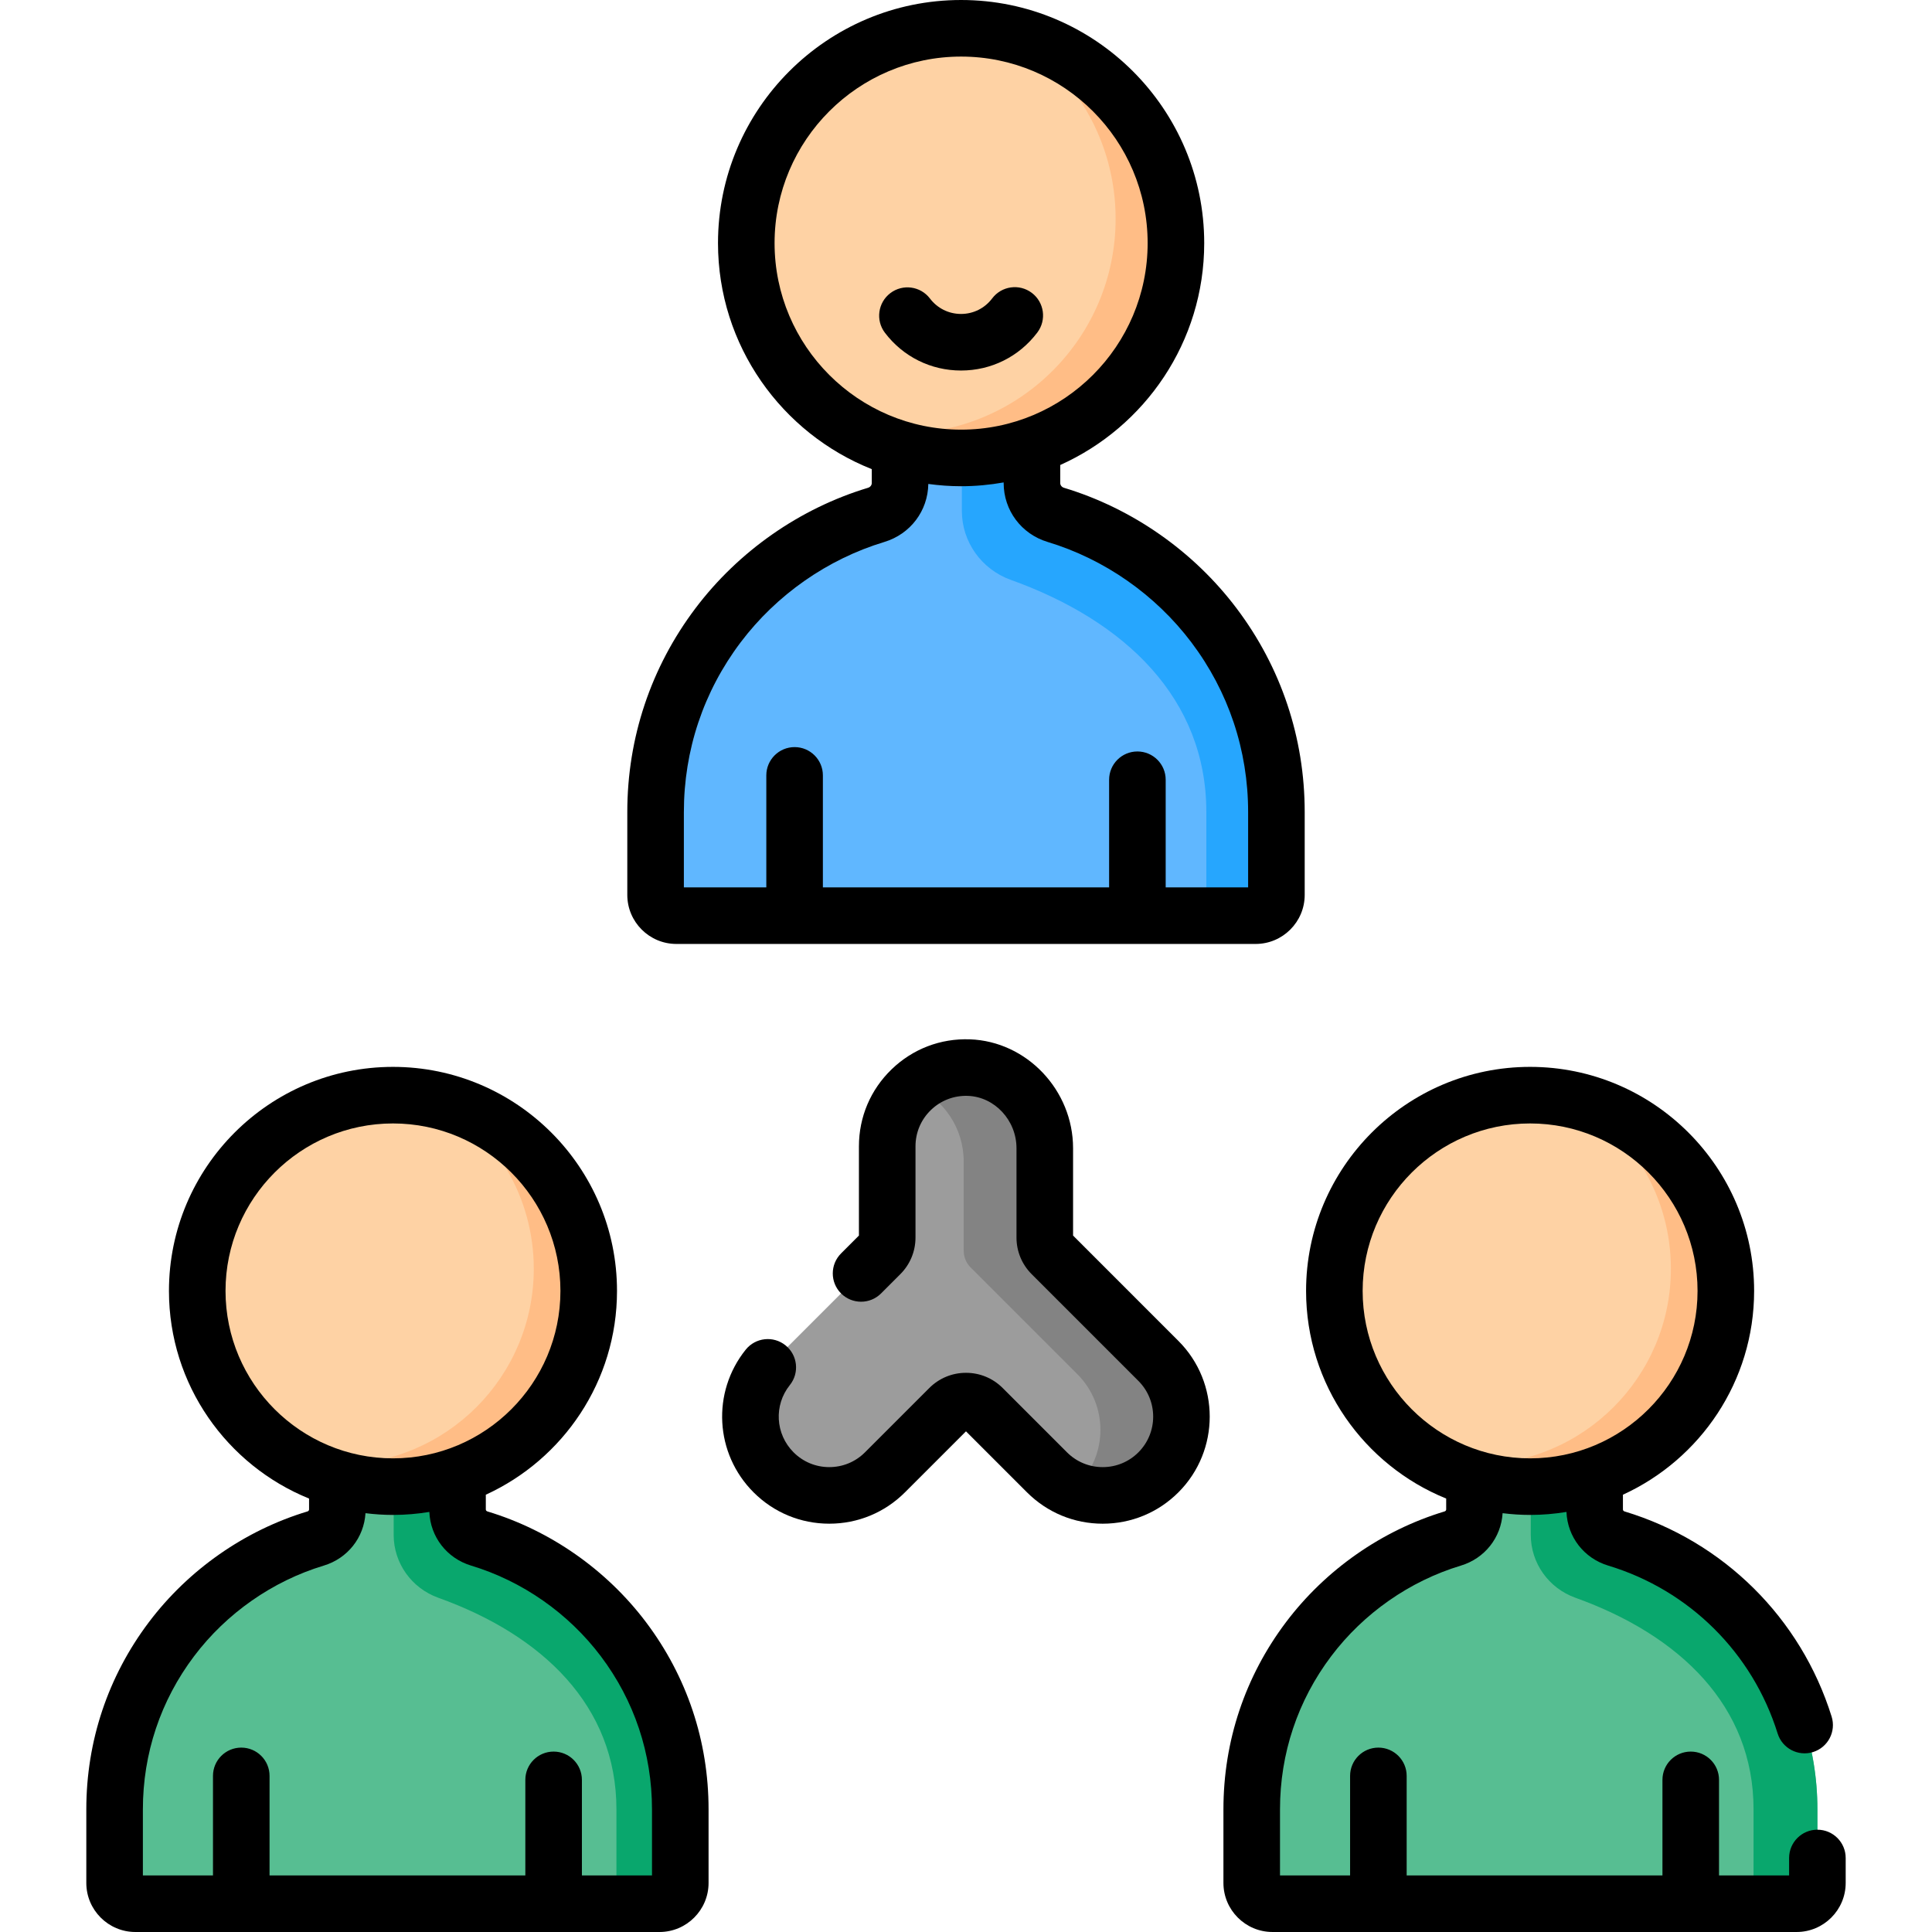 <svg id="Capa_1" enable-background="new 0 0 512 512" height="512" viewBox="0 0 512 512" width="512" xmlns="http://www.w3.org/2000/svg"><g><g><path d="m306.994 360.657-28.283-28.283c-1.173-1.173-1.832-2.764-1.832-4.423v-23.661c0-11.321-8.803-20.963-20.117-21.365-11.878-.422-21.64 9.081-21.64 20.865v24.162c0 1.659-.659 3.25-1.832 4.423l-28.283 28.283c-8.154 8.153-8.154 21.373 0 29.526 8.153 8.153 21.373 8.153 29.527 0l17.044-17.044c2.443-2.443 6.403-2.443 8.846 0l17.044 17.044c8.154 8.153 21.373 8.153 29.527 0 8.152-8.154 8.152-21.373-.001-29.527z" fill="#9c9c9c"/></g><g><path d="m313.112 375.422c0 5.337-2.039 10.685-6.117 14.763-6.127 6.127-15.113 7.646-22.649 4.578.4-.34.79-.7 1.16-1.07 4.078-4.078 6.117-9.415 6.117-14.763 0-5.347-2.039-10.685-6.117-14.763l-28.286-28.286c-1.169-1.169-1.829-2.759-1.829-4.418v-23.668c0-8.806-5.327-16.592-13.024-19.81 3.838-3.318 8.886-5.247 14.393-5.058 11.315.4 20.12 10.045 20.12 21.36v23.668c0 1.659.66 3.248 1.829 4.418l28.286 28.286c4.078 4.078 6.117 9.425 6.117 14.763z" fill="#838383"/></g><g><g><g><path d="m332.754 242.659c3.043 0 5.509-2.466 5.509-5.509v-21.944c0-37.155-24.634-68.551-58.459-78.76-3.741-1.129-6.328-4.533-6.328-8.441v-23.449h-34.952v23.449c0 3.907-2.587 7.312-6.328 8.441-33.825 10.209-58.459 41.605-58.459 78.76v21.944c0 3.043 2.466 5.509 5.509 5.509z" fill="#60b7ff"/></g><g><path d="m319.692 242.659v-27.457c0-30.049-21.461-50.641-51.818-61.53-7.746-2.781-12.973-10.055-12.973-18.29v-30.828h18.571v23.454c0 3.859 2.509 7.293 6.206 8.398 33.89 10.173 58.585 41.6 58.585 78.796v21.948c0 3.043-2.466 5.509-5.509 5.509z" fill="#26a6fe"/></g><g><circle cx="254.703" cy="64.427" fill="#fed2a4" r="56.93"/></g><g><path d="m311.635 64.426c0 31.438-25.49 56.928-56.928 56.928-10.601 0-20.533-2.896-29.03-7.949 4.183.983 8.549 1.505 13.036 1.505 31.447 0 56.937-25.481 56.937-56.928 0-20.837-11.201-39.065-27.908-48.98 25.16 5.887 43.893 28.473 43.893 55.424z" fill="#ffbd86"/></g></g><g><g><g><path d="m174.774 504.503c3.043 0 5.509-2.466 5.509-5.509v-19.506c0-33.855-22.446-62.462-53.267-71.764-3.408-1.029-5.766-4.131-5.766-7.691v-21.367h-31.847v21.367c0 3.56-2.357 6.662-5.766 7.691-30.821 9.302-53.267 37.909-53.267 71.764v19.506c0 3.043 2.466 5.509 5.509 5.509z" fill="#57be92"/></g><g><path d="m163.361 504.503v-25.018c0-27.38-19.555-46.143-47.215-56.064-7.058-2.534-11.82-9.162-11.82-16.666v-28.09h16.922v21.371c0 3.516 2.286 6.645 5.654 7.652 30.88 9.27 53.382 37.905 53.382 71.797v19.509c0 3.043-2.466 5.509-5.509 5.509z" fill="#09a76d"/></g><g><circle cx="104.144" cy="342.102" fill="#fed2a4" r="51.873"/></g><g><path d="m156.019 342.101c0 28.646-23.226 51.872-51.872 51.872-9.66 0-18.709-2.639-26.451-7.243 3.812.896 7.79 1.371 11.879 1.371 28.654 0 51.88-23.218 51.88-51.872 0-18.986-10.206-35.595-25.429-44.629 22.925 5.365 39.993 25.944 39.993 50.501z" fill="#ffbd86"/></g></g><g><g><path d="m476.121 504.503c3.043 0 5.509-2.466 5.509-5.509v-19.506c0-33.855-22.446-62.462-53.267-71.764-3.408-1.029-5.766-4.131-5.766-7.691v-21.367h-31.847v21.367c0 3.56-2.357 6.662-5.766 7.691-30.821 9.302-53.267 37.909-53.267 71.764v19.506c0 3.043 2.466 5.509 5.509 5.509z" fill="#57be92"/></g><g><path d="m464.708 504.503v-25.018c0-27.38-19.555-46.143-47.215-56.064-7.058-2.534-11.82-9.162-11.82-16.666v-28.09h16.922v21.371c0 3.516 2.286 6.645 5.654 7.652 30.88 9.27 53.382 37.905 53.382 71.797v19.509c0 3.043-2.466 5.509-5.509 5.509z" fill="#09a76d"/></g><g><circle cx="405.492" cy="342.102" fill="#fed2a4" r="51.873"/></g><g><path d="m457.366 342.101c0 28.646-23.226 51.872-51.872 51.872-9.66 0-18.709-2.639-26.451-7.243 3.812.896 7.79 1.371 11.879 1.371 28.654 0 51.88-23.218 51.88-51.872 0-18.986-10.206-35.595-25.429-44.629 22.925 5.365 39.993 25.944 39.993 50.501z" fill="#ffbd86"/></g><g><path d="m274.908 88.11c2.493-3.305 1.836-8.006-1.469-10.499-3.304-2.493-8.006-1.836-10.5 1.469-1.975 2.618-4.985 4.12-8.258 4.12-3.256 0-6.257-1.49-8.232-4.087-2.505-3.294-7.208-3.935-10.505-1.428-3.295 2.506-3.936 7.21-1.429 10.505 4.835 6.357 12.185 10.003 20.166 10.003 8.02-.002 15.392-3.676 20.227-10.083z"/><path d="m284.375 327.437v-23.147c0-15.376-12.267-28.321-27.347-28.857-7.774-.282-15.14 2.542-20.731 7.938-5.592 5.397-8.672 12.649-8.672 20.419v23.648l-4.735 4.735c-2.927 2.927-2.927 7.674 0 10.601 2.928 2.927 7.674 2.927 10.602 0l5.096-5.097c2.598-2.597 4.029-6.05 4.029-9.724v-24.163c0-3.665 1.452-7.085 4.091-9.63 2.635-2.544 6.112-3.868 9.786-3.743 7.106.253 12.887 6.476 12.887 13.874v23.661c0 3.674 1.431 7.127 4.027 9.723l28.283 28.283c5.218 5.218 5.218 13.708.001 18.925-2.528 2.528-5.889 3.92-9.463 3.92s-6.935-1.392-9.463-3.92l-17.042-17.042c-2.597-2.598-6.051-4.029-9.725-4.029s-7.127 1.431-9.723 4.028l-17.045 17.043c-2.527 2.528-5.888 3.92-9.462 3.92s-6.935-1.392-9.462-3.92c-4.838-4.837-5.263-12.499-.99-17.822 2.592-3.229 2.076-7.946-1.153-10.538-3.228-2.593-7.947-2.076-10.539 1.152-9.071 11.298-8.177 27.552 2.08 37.809 5.359 5.36 12.485 8.311 20.063 8.311 7.579 0 14.705-2.952 20.063-8.311l16.169-16.165 16.166 16.166c5.36 5.359 12.485 8.311 20.064 8.311 7.578 0 14.705-2.951 20.064-8.311 11.062-11.063 11.062-29.064 0-40.128z"/><path d="m179.246 250.156h153.508c7.171 0 13.005-5.834 13.005-13.005v-21.944c0-19.666-6.244-38.339-18.057-53.999-11.421-15.141-27.663-26.484-45.732-31.938-.596-.18-.998-.688-.998-1.264v-4.774c22.463-10.075 38.157-32.634 38.157-58.805.001-35.526-28.901-64.427-64.426-64.427-35.524 0-64.426 28.901-64.426 64.427 0 27.167 16.911 50.444 40.751 59.9v3.679c0 .576-.401 1.084-.998 1.264-18.069 5.454-34.312 16.796-45.732 31.938-11.814 15.66-18.058 34.333-18.058 53.999v21.944c0 7.171 5.834 13.005 13.006 13.005zm26.023-185.729c0-27.258 22.176-49.434 49.434-49.434s49.434 22.176 49.434 49.434-22.176 49.434-49.434 49.434c-27.258-.001-49.434-22.177-49.434-49.434zm-24.036 150.779c0-16.382 5.198-31.932 15.034-44.97 9.52-12.62 23.049-22.072 38.095-26.613 6.894-2.081 11.543-8.24 11.649-15.372 2.845.386 5.743.603 8.692.603 3.848 0 7.612-.358 11.277-1.008v.161c0 7.237 4.685 13.513 11.658 15.617 15.046 4.541 28.575 13.992 38.094 26.613 9.835 13.038 15.034 28.589 15.034 44.97v19.957h-21.846v-28.522c0-4.14-3.356-7.496-7.496-7.496s-7.496 3.356-7.496 7.496v28.522h-75.854v-29.678c0-4.14-3.356-7.496-7.496-7.496-4.141 0-7.496 3.356-7.496 7.496v29.678h-21.848v-19.958z"/><path d="m129.181 400.548c-.216-.065-.435-.25-.435-.514v-3.92c20.489-9.37 34.767-30.048 34.767-54.011 0-32.737-26.634-59.37-59.369-59.37-32.737 0-59.37 26.633-59.37 59.37 0 24.875 15.384 46.212 37.132 55.032v2.899c0 .265-.219.449-.435.514-16.599 5.01-31.519 15.428-42.01 29.337-10.852 14.386-16.588 31.538-16.588 49.604v19.506c0 7.171 5.834 13.005 13.005 13.005h138.894c7.171 0 13.005-5.834 13.005-13.005v-19.506c0-18.065-5.735-35.218-16.586-49.604-10.491-13.909-25.41-24.328-42.01-29.337zm-69.414-58.446c0-24.469 19.908-44.377 44.378-44.377s44.377 19.908 44.377 44.377-19.907 44.377-44.377 44.377-44.378-19.907-44.378-44.377zm113.019 154.905h-18.574v-25.323c0-4.14-3.356-7.496-7.497-7.496-4.14 0-7.496 3.356-7.496 7.496v25.323h-67.785v-26.376c0-4.14-3.356-7.496-7.496-7.496-4.141 0-7.496 3.356-7.496 7.496v26.376h-18.576v-17.518c0-14.781 4.69-28.811 13.564-40.575 8.591-11.387 20.797-19.916 34.372-24.013 6.321-1.907 10.658-7.419 11.058-13.892 2.389.294 4.817.463 7.285.463 3.281 0 6.497-.279 9.635-.794.27 6.615 4.643 12.283 11.07 14.223 13.575 4.097 25.782 12.625 34.372 24.013 8.874 11.763 13.563 25.794 13.563 40.575v17.518z"/><path d="m481.629 484.888c-4.141 0-7.496 3.356-7.496 7.496v4.622h-18.574v-25.323c0-4.14-3.356-7.496-7.496-7.496s-7.496 3.356-7.496 7.496v25.323h-67.785v-26.376c0-4.14-3.356-7.496-7.496-7.496-4.141 0-7.497 3.356-7.497 7.496v26.376h-18.575v-17.518c0-14.781 4.69-28.811 13.563-40.575 8.591-11.387 20.798-19.916 34.372-24.013 6.321-1.907 10.658-7.419 11.058-13.892 2.389.294 4.817.463 7.285.463 3.281 0 6.498-.279 9.636-.794.27 6.615 4.642 12.283 11.07 14.223 21.444 6.472 38.225 23.102 44.892 44.486 1.232 3.952 5.433 6.156 9.388 4.925 3.952-1.232 6.157-5.435 4.925-9.388-8.148-26.138-28.663-46.466-54.875-54.377-.216-.065-.434-.25-.434-.514v-3.92c20.489-9.37 34.767-30.048 34.767-54.011 0-32.737-26.633-59.37-59.369-59.37s-59.369 26.633-59.369 59.37c0 24.875 15.384 46.212 37.131 55.032v2.899c0 .265-.219.449-.436.514-16.599 5.01-31.519 15.428-42.01 29.337-10.852 14.386-16.587 31.538-16.587 49.604v19.506c0 7.171 5.835 13.005 13.006 13.005h138.893c7.171 0 13.005-5.834 13.005-13.005v-6.61c.001-4.138-3.355-7.495-7.496-7.495zm-120.514-142.786c0-24.469 19.907-44.377 44.377-44.377s44.377 19.908 44.377 44.377-19.907 44.377-44.377 44.377-44.377-19.907-44.377-44.377z"/></g></g></g></g></g></svg>